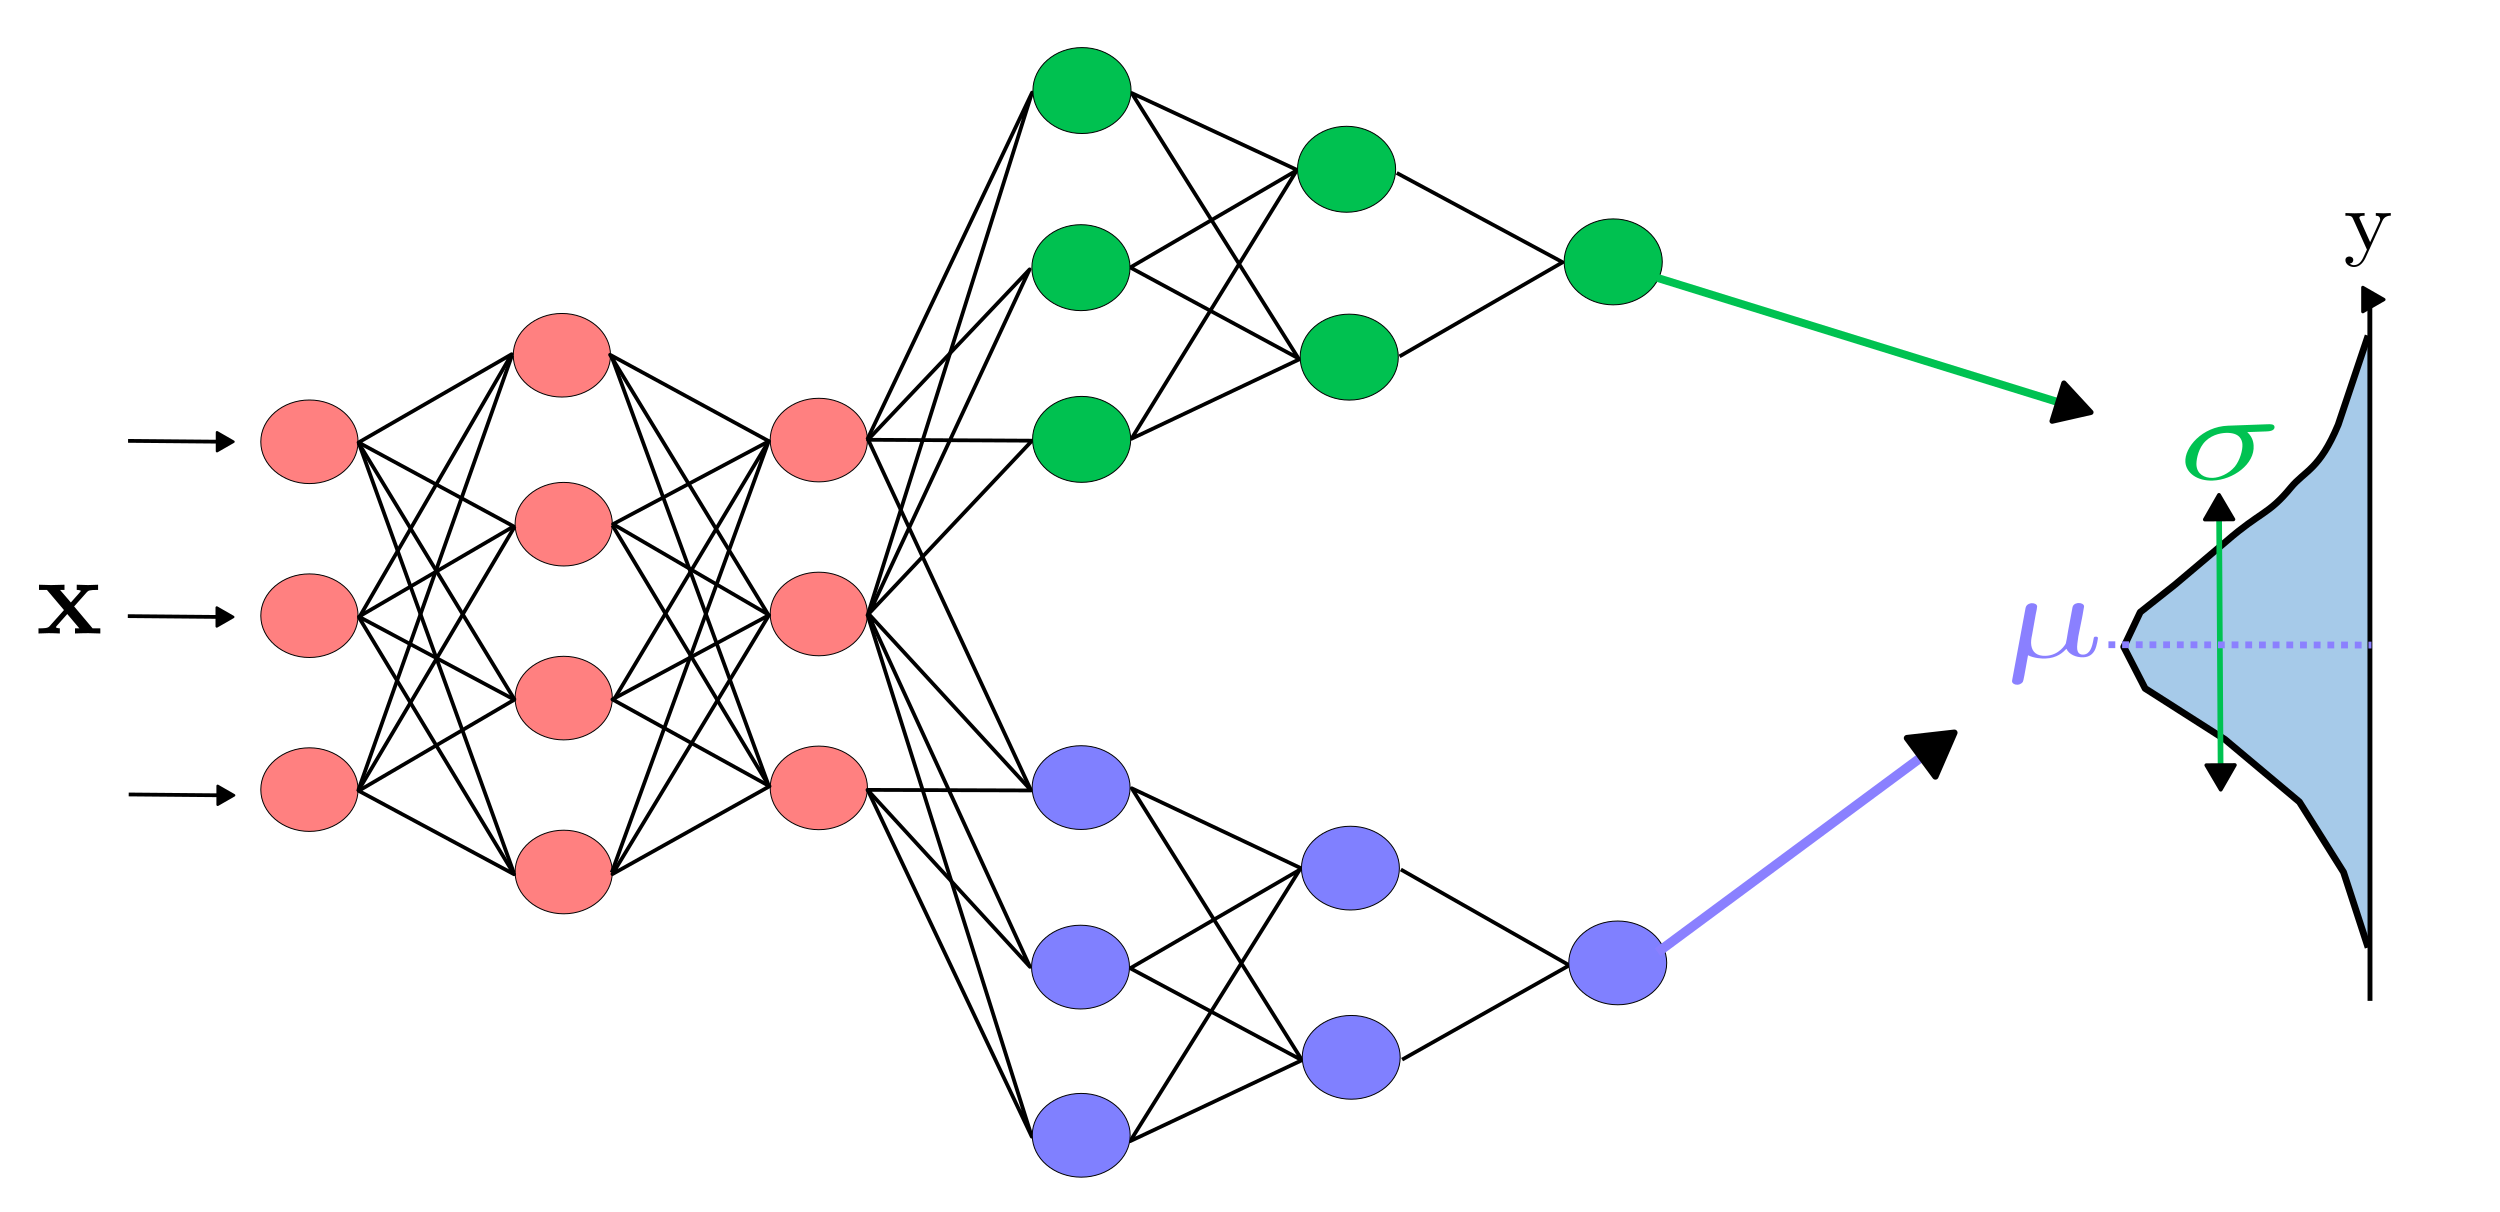 <?xml version="1.0" encoding="UTF-8" standalone="no"?>
<!-- Created with Inkscape (http://www.inkscape.org/) -->

<svg
   width="660mm"
   height="320mm"
   viewBox="0 0 660 320"
   version="1.1"
   id="svg5"
   inkscape:version="1.3.2 (1:1.3.2+202311252150+091e20ef0f)"
   sodipodi:docname="2head-bnn.svg"
   inkscape:export-filename="2head-bnn.png"
   inkscape:export-xdpi="96.012001"
   inkscape:export-ydpi="96.012001"
   xmlns:inkscape="http://www.inkscape.org/namespaces/inkscape"
   xmlns:sodipodi="http://sodipodi.sourceforge.net/DTD/sodipodi-0.dtd"
   xmlns:xlink="http://www.w3.org/1999/xlink"
   xmlns="http://www.w3.org/2000/svg"
   xmlns:svg="http://www.w3.org/2000/svg"
   xmlns:ns2="http://www.iki.fi/pav/software/textext/">
  <sodipodi:namedview
     id="namedview7"
     pagecolor="#ffffff"
     bordercolor="#111111"
     borderopacity="1"
     inkscape:showpageshadow="0"
     inkscape:pageopacity="0"
     inkscape:pagecheckerboard="1"
     inkscape:deskcolor="#d1d1d1"
     inkscape:document-units="mm"
     showgrid="true"
     inkscape:zoom="0.37282198"
     inkscape:cx="1072.8981"
     inkscape:cy="523.03783"
     inkscape:window-width="1920"
     inkscape:window-height="1016"
     inkscape:window-x="1366"
     inkscape:window-y="27"
     inkscape:window-maximized="1"
     inkscape:current-layer="layer1">
    <inkscape:grid
       type="xygrid"
       id="grid9"
       units="mm"
       originx="0"
       originy="0"
       spacingy="1"
       spacingx="1"
       visible="true" />
  </sodipodi:namedview>
  <defs
     id="defs2">
    <linearGradient
       id="linearGradient25"
       inkscape:collect="always">
      <stop
         style="stop-color:#009a40;stop-opacity:1;"
         offset="0"
         id="stop25" />
      <stop
         style="stop-color:#009a40;stop-opacity:0;"
         offset="1"
         id="stop26" />
    </linearGradient>
    <marker
       style="overflow:visible"
       id="Triangle"
       refX="0"
       refY="0"
       orient="auto-start-reverse"
       inkscape:stockid="Triangle arrow"
       markerWidth="1"
       markerHeight="1"
       viewBox="0 0 1 1"
       inkscape:isstock="true"
       inkscape:collect="always"
       preserveAspectRatio="xMidYMid">
      <path
         transform="scale(0.5)"
         style="fill:context-stroke;fill-rule:evenodd;stroke:context-stroke;stroke-width:1pt"
         d="M 5.77,0 -2.88,5 V -5 Z"
         id="path135" />
    </marker>
    <rect
       x="239.924"
       y="30.346"
       width="109.056"
       height="61.641"
       id="rect31969" />
    <linearGradient
       id="linearGradient2924"
       inkscape:swatch="solid">
      <stop
         style="stop-color:#000000;stop-opacity:1;"
         offset="0"
         id="stop2922" />
    </linearGradient>
    <linearGradient
       id="linearGradient885"
       inkscape:swatch="gradient">
      <stop
         style="stop-color:#0000ff;stop-opacity:1;"
         offset="0"
         id="stop881" />
      <stop
         style="stop-color:#0000ff;stop-opacity:0;"
         offset="1"
         id="stop883" />
    </linearGradient>
    <clipPath
       id="clipPath6833">
      <path
         clip-rule="nonzero"
         d="M 6,1 H 9 V 5.785 H 6 Z m 0,0"
         id="path5819" />
    </clipPath>
    <clipPath
       id="clipPath8076">
      <path
         clip-rule="nonzero"
         d="M 6,1 H 9 V 5.785 H 6 Z m 0,0"
         id="path3860" />
    </clipPath>
    <clipPath
       id="clipPath5102">
      <path
         clip-rule="nonzero"
         d="m 16,2 h 7 v 16.387 h -7 z m 0,0"
         id="path9868" />
    </clipPath>
    <clipPath
       id="clipPath1984">
      <path
         clip-rule="nonzero"
         d="M 14,1 H 25 V 18.113 H 14 Z m 0,0"
         id="path9020" />
    </clipPath>
    <clipPath
       id="clipPath8195">
      <path
         clip-rule="nonzero"
         d="M 17,33 H 28 V 50.285 H 17 Z m 0,0"
         id="path6308" />
    </clipPath>
    <clipPath
       id="clipPath9836">
      <path
         clip-rule="nonzero"
         d="M 17,33 H 28 V 50.285 H 17 Z m 0,0"
         id="path8738" />
    </clipPath>
    <clipPath
       id="clipPath5591">
      <path
         clip-rule="nonzero"
         d="M 17,33 H 28 V 50.285 H 17 Z m 0,0"
         id="path1597" />
    </clipPath>
    <clipPath
       id="clipPath1785">
      <path
         clip-rule="nonzero"
         d="M 17,30 H 28 V 47.098 H 17 Z m 0,0"
         id="path30" />
    </clipPath>
    <clipPath
       id="clipPath2436">
      <path
         clip-rule="nonzero"
         d="M 17,29 H 28 V 46.301 H 17 Z m 0,0"
         id="path304" />
    </clipPath>
    <clipPath
       id="clipPath9481">
      <path
         clip-rule="nonzero"
         d="m 17,25 h 9 v 13.727 h -9 z m 0,0"
         id="path5532" />
    </clipPath>
    <clipPath
       id="clipPath3946">
      <path
         clip-rule="nonzero"
         d="m 14,1 h 9 v 14.453 h -9 z m 0,0"
         id="path1215" />
    </clipPath>
    <clipPath
       id="clipPath9336">
      <path
         clip-rule="nonzero"
         d="m 12,25 h 8 v 13.727 h -8 z m 0,0"
         id="path4521" />
    </clipPath>
    <clipPath
       id="clipPath5200">
      <path
         clip-rule="nonzero"
         d="m 14,6 h 9 v 13.777 h -9 z m 0,0"
         id="path5506" />
    </clipPath>
    <clipPath
       id="clipPath6647">
      <path
         clip-rule="nonzero"
         d="m 12,25 h 8 v 13.727 h -8 z m 0,0"
         id="path1172" />
    </clipPath>
    <clipPath
       id="clipPath3748">
      <path
         clip-rule="nonzero"
         d="m 20,12 h 7 v 14.043 h -7 z m 0,0"
         id="path3494" />
    </clipPath>
    <clipPath
       id="clipPath8480">
      <path
         clip-rule="nonzero"
         d="m 31,16 h 7 v 10.164 h -7 z m 0,0"
         id="path3719" />
    </clipPath>
    <clipPath
       id="clipPath2771">
      <path
         clip-rule="nonzero"
         d="m 19,13 h 9 v 10.066 h -9 z m 0,0"
         id="path837" />
    </clipPath>
    <clipPath
       id="clipPath7947">
      <path
         clip-rule="nonzero"
         d="m 26,10 h 7 v 9.898 h -7 z m 0,0"
         id="path7460" />
    </clipPath>
    <clipPath
       id="clipPath8416">
      <path
         clip-rule="nonzero"
         d="m 14,6 h 6 v 14.004 h -6 z m 0,0"
         id="path4029" />
    </clipPath>
    <clipPath
       id="clipPath2292">
      <path
         clip-rule="nonzero"
         d="m 15,6 h 7 v 13.777 h -7 z m 0,0"
         id="path8876" />
    </clipPath>
    <clipPath
       id="clipPath525">
      <path
         clip-rule="nonzero"
         d="m 13,25 h 7 v 13.727 h -7 z m 0,0"
         id="path6145" />
    </clipPath>
    <clipPath
       id="clipPath6490">
      <path
         clip-rule="nonzero"
         d="m 11,25 h 9 v 17.973 h -9 z m 0,0"
         id="path2837" />
    </clipPath>
    <clipPath
       id="clipPath5065">
      <path
         clip-rule="nonzero"
         d="m 24,27 h 6 v 10.402 h -6 z m 0,0"
         id="path738" />
    </clipPath>
    <clipPath
       id="clipPath8271">
      <path
         clip-rule="nonzero"
         d="M 12,25 H 22 V 39.758 H 12 Z m 0,0"
         id="path7082" />
    </clipPath>
    <clipPath
       id="clipPath9795">
      <path
         clip-rule="nonzero"
         d="m 13,25 h 7 v 13.727 h -7 z m 0,0"
         id="path8256" />
    </clipPath>
    <clipPath
       id="clipPath4792">
      <path
         clip-rule="nonzero"
         d="m 24,27 h 6 v 10.402 h -6 z m 0,0"
         id="path437" />
    </clipPath>
    <clipPath
       id="clipPath7621">
      <path
         clip-rule="nonzero"
         d="M 1,0 H 12 V 16.938 H 1 Z m 0,0"
         id="path1257" />
    </clipPath>
    <clipPath
       id="clipPath6189">
      <path
         clip-rule="nonzero"
         d="M 1,0 H 12 V 16.938 H 1 Z m 0,0"
         id="path275" />
    </clipPath>
    <clipPath
       id="clipPath4780">
      <path
         clip-rule="nonzero"
         d="M 1,0 H 12 V 16.938 H 1 Z m 0,0"
         id="path5656" />
    </clipPath>
    <clipPath
       id="clipPath9781">
      <path
         clip-rule="nonzero"
         d="M 13,0 H 25 V 16.938 H 13 Z m 0,0"
         id="path798" />
    </clipPath>
    <clipPath
       id="clipPath2743">
      <path
         clip-rule="nonzero"
         d="M 26,0 H 37.961 V 16.938 H 26 Z m 0,0"
         id="path8600" />
    </clipPath>
    <clipPath
       id="clipPath5913">
      <path
         clip-rule="nonzero"
         d="M 1,0 H 12 V 16.938 H 1 Z m 0,0"
         id="path8976" />
    </clipPath>
    <clipPath
       id="clipPath9266">
      <path
         clip-rule="nonzero"
         d="M 13,0 H 25 V 16.938 H 13 Z m 0,0"
         id="path3749" />
    </clipPath>
    <clipPath
       id="clipPath7967">
      <path
         clip-rule="nonzero"
         d="M 1,0 H 16 V 16.938 H 1 Z m 0,0"
         id="path4005" />
    </clipPath>
    <clipPath
       id="clipPath8033">
      <path
         clip-rule="nonzero"
         d="M 49,0 H 59 V 16.938 H 49 Z m 0,0"
         id="path1626" />
    </clipPath>
    <clipPath
       id="clipPath7999">
      <path
         clip-rule="nonzero"
         d="M 1,0 H 16 V 16.938 H 1 Z m 0,0"
         id="path2236" />
    </clipPath>
    <clipPath
       id="clipPath637">
      <path
         clip-rule="nonzero"
         d="M 49,0 H 59 V 16.938 H 49 Z m 0,0"
         id="path2754" />
    </clipPath>
    <clipPath
       id="clipPath2299">
      <path
         clip-rule="nonzero"
         d="M 1,0 H 7 V 17.215 H 1 Z m 0,0"
         id="path4750" />
    </clipPath>
    <clipPath
       id="clipPath6306">
      <path
         clip-rule="nonzero"
         d="M 40,0 H 50 V 17.215 H 40 Z m 0,0"
         id="path3071" />
    </clipPath>
    <clipPath
       id="clipPath2467">
      <path
         clip-rule="nonzero"
         d="M 1,0 H 7 V 17.215 H 1 Z m 0,0"
         id="path7642" />
    </clipPath>
    <clipPath
       id="clipPath1229">
      <path
         clip-rule="nonzero"
         d="m 41,0 h 8 v 17.215 h -8 z m 0,0"
         id="path9894" />
    </clipPath>
    <clipPath
       id="clipPath4833">
      <path
         clip-rule="nonzero"
         d="M 1,0 H 7 V 17.215 H 1 Z m 0,0"
         id="path3933" />
    </clipPath>
    <clipPath
       id="clipPath8639">
      <path
         clip-rule="nonzero"
         d="M 40,0 H 50 V 17.215 H 40 Z m 0,0"
         id="path9457" />
    </clipPath>
    <clipPath
       id="clipPath7629">
      <path
         clip-rule="nonzero"
         d="M 1,0 H 7 V 17.215 H 1 Z m 0,0"
         id="path7686" />
    </clipPath>
    <clipPath
       id="clipPath844">
      <path
         clip-rule="nonzero"
         d="M 40,0 H 50 V 17.215 H 40 Z m 0,0"
         id="path4243" />
    </clipPath>
    <clipPath
       id="clipPath5368">
      <path
         clip-rule="nonzero"
         d="M 1,0 H 7 V 17.215 H 1 Z m 0,0"
         id="path9766" />
    </clipPath>
    <clipPath
       id="clipPath8694">
      <path
         clip-rule="nonzero"
         d="M 9,0 H 66 V 17.215 H 9 Z m 0,0"
         id="path9734" />
    </clipPath>
    <clipPath
       id="clipPath7169">
      <path
         clip-rule="nonzero"
         d="M 2,0 H 5 V 2.41 H 2 Z m 0,0"
         id="path2289" />
    </clipPath>
    <clipPath
       id="clipPath7628">
      <path
         clip-rule="nonzero"
         d="m 13,0 h 3 v 2.41 h -3 z m 0,0"
         id="path7874" />
    </clipPath>
    <clipPath
       id="clipPath6434">
      <path
         clip-rule="nonzero"
         d="m 23,0 h 4 v 2.41 h -4 z m 0,0"
         id="path9748" />
    </clipPath>
    <clipPath
       id="clipPath7529">
      <path
         clip-rule="nonzero"
         d="m 2,13 h 3 v 2.98 H 2 Z m 0,0"
         id="path3492" />
    </clipPath>
    <clipPath
       id="clipPath7529-8">
      <path
         clip-rule="nonzero"
         d="m 2,13 h 3 v 2.98 H 2 Z m 0,0"
         id="path3492-0" />
    </clipPath>
    <clipPath
       id="clipPath7529-84">
      <path
         clip-rule="nonzero"
         d="m 2,13 h 3 v 2.98 H 2 Z m 0,0"
         id="path3492-7" />
    </clipPath>
    <clipPath
       id="clipPath7529-6">
      <path
         clip-rule="nonzero"
         d="m 2,13 h 3 v 2.98 H 2 Z m 0,0"
         id="path3492-6" />
    </clipPath>
    <clipPath
       id="clipPath7529-9">
      <path
         clip-rule="nonzero"
         d="m 2,13 h 3 v 2.98 H 2 Z m 0,0"
         id="path3492-9" />
    </clipPath>
    <clipPath
       id="clipPath7529-0">
      <path
         clip-rule="nonzero"
         d="m 2,13 h 3 v 2.98 H 2 Z m 0,0"
         id="path3492-78" />
    </clipPath>
    <clipPath
       id="clipPath7529-66">
      <path
         clip-rule="nonzero"
         d="m 2,13 h 3 v 2.98 H 2 Z m 0,0"
         id="path3492-76" />
    </clipPath>
    <clipPath
       id="clipPath7529-1">
      <path
         clip-rule="nonzero"
         d="m 2,13 h 3 v 2.98 H 2 Z m 0,0"
         id="path3492-1" />
    </clipPath>
    <clipPath
       id="clipPath7375">
      <path
         clip-rule="nonzero"
         d="M 1,0 H 7 V 17.215 H 1 Z m 0,0"
         id="path7446" />
    </clipPath>
    <clipPath
       id="clipPath6464">
      <path
         clip-rule="nonzero"
         d="M 40,0 H 50 V 17.215 H 40 Z m 0,0"
         id="path1947" />
    </clipPath>
    <clipPath
       id="clipPath9224">
      <path
         clip-rule="nonzero"
         d="M 15,2 H 34 V 23.203 H 15 Z m 0,0"
         id="path7347" />
    </clipPath>
    <clipPath
       id="clipPath1443">
      <path
         clip-rule="nonzero"
         d="M 19,15 H 31 V 33.125 H 19 Z m 0,0"
         id="path8973" />
    </clipPath>
    <clipPath
       id="clipPath6259">
      <path
         clip-rule="nonzero"
         d="M 34,17 H 44 V 34.023 H 34 Z m 0,0"
         id="path1305" />
    </clipPath>
    <clipPath
       id="clipPath2106">
      <path
         clip-rule="nonzero"
         d="m 33,16 h 9 v 13.773 h -9 z m 0,0"
         id="path7719" />
    </clipPath>
    <clipPath
       id="clipPath2215">
      <path
         clip-rule="nonzero"
         d="m 31,14 h 6 v 9.754 h -6 z m 0,0"
         id="path9854" />
    </clipPath>
    <clipPath
       id="clipPath7461">
      <path
         clip-rule="nonzero"
         d="M 19,8 H 29 V 22.75 H 19 Z m 0,0"
         id="path670" />
    </clipPath>
    <clipPath
       id="clipPath9074">
      <path
         clip-rule="nonzero"
         d="M 15,2 H 31 V 19.699 H 15 Z m 0,0"
         id="path2634" />
    </clipPath>
    <clipPath
       id="clipPath2737">
      <path
         clip-rule="nonzero"
         d="M 14,2 H 24 V 20.5 H 14 Z m 0,0"
         id="path5250" />
    </clipPath>
    <clipPath
       id="clipPath5164">
      <path
         clip-rule="nonzero"
         d="m 69,9 h 7 v 10.699 h -7 z m 0,0"
         id="path8504" />
    </clipPath>
    <clipPath
       id="clipPath5354">
      <path
         clip-rule="nonzero"
         d="m 72,16 h 5 v 10.125 h -5 z m 0,0"
         id="path8304" />
    </clipPath>
    <clipPath
       id="clipPath4743">
      <path
         clip-rule="nonzero"
         d="m 10,8 h 9 v 18.238 h -9 z m 0,0"
         id="path8900" />
    </clipPath>
    <clipPath
       id="clipPath4640">
      <path
         clip-rule="nonzero"
         d="M 2,0 H 27 V 24.742 H 2 Z m 0,0"
         id="path3100" />
    </clipPath>
    <clipPath
       id="clipPath4640-7">
      <path
         clip-rule="nonzero"
         d="M 2,0 H 27 V 24.742 H 2 Z m 0,0"
         id="path3100-7" />
    </clipPath>
    <clipPath
       id="clipPath4640-5">
      <path
         clip-rule="nonzero"
         d="M 2,0 H 27 V 24.742 H 2 Z m 0,0"
         id="path3100-2" />
    </clipPath>
    <clipPath
       id="clipPath4640-8">
      <path
         clip-rule="nonzero"
         d="M 2,0 H 27 V 24.742 H 2 Z m 0,0"
         id="path3100-70" />
    </clipPath>
    <clipPath
       id="clipPath4640-50">
      <path
         clip-rule="nonzero"
         d="M 2,0 H 27 V 24.742 H 2 Z m 0,0"
         id="path3100-1" />
    </clipPath>
    <g
       id="id-c90be3b0-d78d-475a-a656-dcf3ad3a99f9-9">
      <symbol
         overflow="visible"
         id="id-94139b6e-fabf-4817-9fc0-670c65e88807-2">
        <path
           style="stroke:none;stroke-width:0"
           d=""
           id="id-16cc6725-937b-43ca-908f-481aeae61fac-0" />
      </symbol>
      <symbol
         overflow="visible"
         id="id-3da9eefb-95cc-441c-8212-3bdd1b819e23-2">
        <path
           style="stroke:none;stroke-width:0"
           d="m 0.875,-0.594 c -0.031,0.156 -0.094,0.391 -0.094,0.438 0,0.172 0.141,0.266 0.297,0.266 0.125,0 0.297,-0.078 0.375,-0.281 0,-0.016 0.125,-0.484 0.188,-0.734 l 0.219,-0.891 C 1.906,-2.031 1.969,-2.25 2.031,-2.469 c 0.031,-0.172 0.109,-0.469 0.125,-0.5 0.141,-0.312 0.672,-1.219 1.625,-1.219 0.453,0 0.531,0.375 0.531,0.703 0,0.25 -0.062,0.531 -0.141,0.828 L 3.891,-1.5 3.688,-0.75 c -0.031,0.203 -0.125,0.547 -0.125,0.594 0,0.172 0.141,0.266 0.281,0.266 0.312,0 0.375,-0.25 0.453,-0.562 0.141,-0.562 0.516,-2.016 0.594,-2.406 0.031,-0.125 0.562,-1.328 1.656,-1.328 0.422,0 0.531,0.344 0.531,0.703 0,0.562 -0.422,1.703 -0.625,2.234 -0.078,0.234 -0.125,0.344 -0.125,0.547 0,0.469 0.344,0.812 0.812,0.812 0.938,0 1.312,-1.453 1.312,-1.531 0,-0.109 -0.094,-0.109 -0.125,-0.109 -0.094,0 -0.094,0.031 -0.141,0.188 -0.156,0.531 -0.469,1.234 -1.016,1.234 -0.172,0 -0.25,-0.094 -0.25,-0.328 0,-0.25 0.094,-0.484 0.188,-0.703 0.188,-0.531 0.609,-1.625 0.609,-2.203 0,-0.641 -0.406,-1.062 -1.156,-1.062 -0.734,0 -1.25,0.438 -1.625,0.969 0,-0.125 -0.031,-0.469 -0.312,-0.703 -0.25,-0.219 -0.562,-0.266 -0.812,-0.266 -0.906,0 -1.391,0.641 -1.562,0.875 -0.047,-0.578 -0.469,-0.875 -0.922,-0.875 -0.453,0 -0.641,0.391 -0.734,0.562 -0.172,0.359 -0.297,0.938 -0.297,0.969 0,0.109 0.094,0.109 0.109,0.109 0.109,0 0.109,-0.016 0.172,-0.234 0.172,-0.703 0.375,-1.188 0.734,-1.188 0.156,0 0.297,0.078 0.297,0.453 0,0.219 -0.031,0.328 -0.156,0.844 z m 0,0"
           id="id-903e59a7-d5d6-4c5b-9fba-8c88a0842d96-3" />
      </symbol>
    </g>
    <clipPath
       id="clipPath7529-84-2">
      <path
         clip-rule="nonzero"
         d="m 2,13 h 3 v 2.98 H 2 Z m 0,0"
         id="path3492-7-8" />
    </clipPath>
    <clipPath
       id="clipPath525-6">
      <path
         clip-rule="nonzero"
         d="m 13,25 h 7 v 13.727 h -7 z m 0,0"
         id="path6145-7" />
    </clipPath>
    <clipPath
       id="clipPath6490-7">
      <path
         clip-rule="nonzero"
         d="m 11,25 h 9 v 17.973 h -9 z m 0,0"
         id="path2837-0" />
    </clipPath>
    <clipPath
       id="clipPath4743-8">
      <path
         clip-rule="nonzero"
         d="m 10,8 h 9 v 18.238 h -9 z m 0,0"
         id="path8900-8" />
    </clipPath>
    <clipPath
       id="clipPath525-6-9">
      <path
         clip-rule="nonzero"
         d="m 13,25 h 7 v 13.727 h -7 z m 0,0"
         id="path6145-7-2" />
    </clipPath>
    <clipPath
       id="clipPath6490-6">
      <path
         clip-rule="nonzero"
         d="m 11,25 h 9 v 17.973 h -9 z m 0,0"
         id="path2837-6" />
    </clipPath>
    <g
       id="id-619084e3-d3ed-472b-b675-f44f4f806111-2">
      <symbol
         overflow="visible"
         id="id-a03146e4-81fa-4ea5-8657-7ce1f1aeb042-6">
        <path
           style="stroke:none;stroke-width:0"
           d=""
           id="id-bedbdc41-e881-42f6-b7d8-96b8ded16a90-1" />
      </symbol>
      <symbol
         overflow="visible"
         id="id-43a45377-efb4-42d0-a80f-99e4e50247f4-0">
        <path
           style="stroke:none;stroke-width:0"
           d="M 0.453,1.219 C 0.375,1.562 0.344,1.625 -0.094,1.625 c -0.109,0 -0.219,0 -0.219,0.188 0,0.078 0.047,0.125 0.125,0.125 0.266,0 0.562,-0.031 0.828,-0.031 0.344,0 0.672,0.031 1,0.031 0.047,0 0.172,0 0.172,-0.203 C 1.812,1.625 1.719,1.625 1.578,1.625 c -0.5,0 -0.5,-0.062 -0.5,-0.156 0,-0.125 0.422,-1.75 0.484,-2 0.125,0.297 0.406,0.641 0.922,0.641 1.156,0 2.406,-1.453 2.406,-2.922 0,-0.938 -0.578,-1.594 -1.328,-1.594 -0.5,0 -0.984,0.359 -1.312,0.75 -0.094,-0.547 -0.531,-0.75 -0.891,-0.75 -0.469,0 -0.656,0.391 -0.734,0.562 C 0.438,-3.5 0.312,-2.906 0.312,-2.875 c 0,0.109 0.094,0.109 0.109,0.109 0.109,0 0.109,-0.016 0.172,-0.234 0.172,-0.703 0.375,-1.188 0.734,-1.188 0.172,0 0.312,0.078 0.312,0.453 0,0.234 -0.031,0.344 -0.078,0.516 z m 1.75,-4.328 C 2.266,-3.375 2.547,-3.656 2.719,-3.812 c 0.359,-0.297 0.641,-0.375 0.812,-0.375 0.391,0 0.641,0.344 0.641,0.938 0,0.594 -0.328,1.734 -0.516,2.109 -0.344,0.703 -0.812,1.031 -1.188,1.031 C 1.812,-0.109 1.688,-0.938 1.688,-1 c 0,-0.016 0,-0.031 0.031,-0.156 z m 0,0"
           id="id-ac3db993-2339-4fd4-8563-8f7c1945e876-6" />
      </symbol>
    </g>
    <g
       id="id-619084e3-d3ed-472b-b675-f44f4f806111-9">
      <symbol
         overflow="visible"
         id="id-a03146e4-81fa-4ea5-8657-7ce1f1aeb042-1">
        <path
           style="stroke:none;stroke-width:0"
           d=""
           id="id-bedbdc41-e881-42f6-b7d8-96b8ded16a90-7" />
      </symbol>
      <symbol
         overflow="visible"
         id="id-43a45377-efb4-42d0-a80f-99e4e50247f4-7">
        <path
           style="stroke:none;stroke-width:0"
           d="M 0.453,1.219 C 0.375,1.562 0.344,1.625 -0.094,1.625 c -0.109,0 -0.219,0 -0.219,0.188 0,0.078 0.047,0.125 0.125,0.125 0.266,0 0.562,-0.031 0.828,-0.031 0.344,0 0.672,0.031 1,0.031 0.047,0 0.172,0 0.172,-0.203 C 1.812,1.625 1.719,1.625 1.578,1.625 c -0.5,0 -0.5,-0.062 -0.5,-0.156 0,-0.125 0.422,-1.75 0.484,-2 0.125,0.297 0.406,0.641 0.922,0.641 1.156,0 2.406,-1.453 2.406,-2.922 0,-0.938 -0.578,-1.594 -1.328,-1.594 -0.5,0 -0.984,0.359 -1.312,0.75 -0.094,-0.547 -0.531,-0.75 -0.891,-0.75 -0.469,0 -0.656,0.391 -0.734,0.562 C 0.438,-3.5 0.312,-2.906 0.312,-2.875 c 0,0.109 0.094,0.109 0.109,0.109 0.109,0 0.109,-0.016 0.172,-0.234 0.172,-0.703 0.375,-1.188 0.734,-1.188 0.172,0 0.312,0.078 0.312,0.453 0,0.234 -0.031,0.344 -0.078,0.516 z m 1.75,-4.328 C 2.266,-3.375 2.547,-3.656 2.719,-3.812 c 0.359,-0.297 0.641,-0.375 0.812,-0.375 0.391,0 0.641,0.344 0.641,0.938 0,0.594 -0.328,1.734 -0.516,2.109 -0.344,0.703 -0.812,1.031 -1.188,1.031 C 1.812,-0.109 1.688,-0.938 1.688,-1 c 0,-0.016 0,-0.031 0.031,-0.156 z m 0,0"
           id="id-ac3db993-2339-4fd4-8563-8f7c1945e876-1" />
      </symbol>
    </g>
    <g
       id="g5-3">
      <symbol
         overflow="visible"
         id="symbol1-6">
        <path
           style="stroke:none;stroke-width:0"
           d=""
           id="path1-5" />
      </symbol>
      <symbol
         overflow="visible"
         id="symbol5-6">
        <path
           style="stroke:none;stroke-width:0"
           d="M 0.453,1.219 C 0.375,1.562 0.344,1.625 -0.094,1.625 c -0.109,0 -0.219,0 -0.219,0.188 0,0.078 0.047,0.125 0.125,0.125 0.266,0 0.562,-0.031 0.828,-0.031 0.344,0 0.672,0.031 1,0.031 0.047,0 0.172,0 0.172,-0.203 C 1.812,1.625 1.719,1.625 1.578,1.625 c -0.5,0 -0.5,-0.062 -0.5,-0.156 0,-0.125 0.422,-1.75 0.484,-2 0.125,0.297 0.406,0.641 0.922,0.641 1.156,0 2.406,-1.453 2.406,-2.922 0,-0.938 -0.578,-1.594 -1.328,-1.594 -0.5,0 -0.984,0.359 -1.312,0.75 -0.094,-0.547 -0.531,-0.75 -0.891,-0.75 -0.469,0 -0.656,0.391 -0.734,0.562 C 0.438,-3.5 0.312,-2.906 0.312,-2.875 c 0,0.109 0.094,0.109 0.109,0.109 0.109,0 0.109,-0.016 0.172,-0.234 0.172,-0.703 0.375,-1.188 0.734,-1.188 0.172,0 0.312,0.078 0.312,0.453 0,0.234 -0.031,0.344 -0.078,0.516 z m 1.75,-4.328 C 2.266,-3.375 2.547,-3.656 2.719,-3.812 c 0.359,-0.297 0.641,-0.375 0.812,-0.375 0.391,0 0.641,0.344 0.641,0.938 0,0.594 -0.328,1.734 -0.516,2.109 -0.344,0.703 -0.812,1.031 -1.188,1.031 C 1.812,-0.109 1.688,-0.938 1.688,-1 c 0,-0.016 0,-0.031 0.031,-0.156 z m 0,0"
           id="path5-3" />
      </symbol>
    </g>
    <clipPath
       id="clipPath2299-9">
      <path
         clip-rule="nonzero"
         d="M 1,0 H 7 V 17.215 H 1 Z m 0,0"
         id="path4750-2" />
    </clipPath>
    <clipPath
       id="clipPath6306-0">
      <path
         clip-rule="nonzero"
         d="M 40,0 H 50 V 17.215 H 40 Z m 0,0"
         id="path3071-2" />
    </clipPath>
    <clipPath
       id="clipPath2467-3">
      <path
         clip-rule="nonzero"
         d="M 1,0 H 7 V 17.215 H 1 Z m 0,0"
         id="path7642-7" />
    </clipPath>
    <clipPath
       id="clipPath1229-5">
      <path
         clip-rule="nonzero"
         d="m 41,0 h 8 v 17.215 h -8 z m 0,0"
         id="path9894-9" />
    </clipPath>
    <clipPath
       id="clipPath7375-2">
      <path
         clip-rule="nonzero"
         d="M 1,0 H 7 V 17.215 H 1 Z m 0,0"
         id="path7446-2" />
    </clipPath>
    <clipPath
       id="clipPath6464-8">
      <path
         clip-rule="nonzero"
         d="M 40,0 H 50 V 17.215 H 40 Z m 0,0"
         id="path1947-9" />
    </clipPath>
    <clipPath
       clipPathUnits="userSpaceOnUse"
       id="clipPath1">
      <g
         id="g6"
         transform="matrix(2.036,0,0,2.358,-359.958,-117.554)">
        <path
           clip-rule="nonzero"
           d="m 182.689,60.451 h 3.929 v 5.821 h -3.929 z m 0,0"
           id="path6"
           style="stroke-width:0.456" />
      </g>
    </clipPath>
    <defs
       id="id-c3f2f56f-cc6e-45be-ae8c-178b416f06ba">
      <g
         id="id-4775e001-3bf0-434a-a8f5-c3013daf1209">
        <symbol
           overflow="visible"
           id="id-1688a3ec-10dc-4995-9e2d-fc49f52dbfdf">
          <path
             style="stroke:none;stroke-width:0"
             d=""
             id="id-cb71b9ff-b466-460d-bcea-211ff682fe0c" />
        </symbol>
        <symbol
           overflow="visible"
           id="id-a19b6d66-6291-4a46-b8be-fb4fd7c32bc6">
          <path
             style="stroke:none;stroke-width:0"
             d="m 4.844,-3.797 c 0.047,-0.141 0.047,-0.156 0.047,-0.234 0,-0.172 -0.141,-0.266 -0.297,-0.266 -0.094,0 -0.25,0.062 -0.344,0.203 -0.016,0.062 -0.109,0.359 -0.141,0.547 -0.078,0.25 -0.141,0.531 -0.203,0.797 l -0.453,1.797 c -0.031,0.141 -0.469,0.844 -1.125,0.844 -0.5,0 -0.609,-0.438 -0.609,-0.812 C 1.719,-1.375 1.891,-2 2.219,-2.875 2.375,-3.281 2.422,-3.391 2.422,-3.594 c 0,-0.438 -0.312,-0.812 -0.812,-0.812 -0.953,0 -1.312,1.453 -1.312,1.531 0,0.109 0.094,0.109 0.109,0.109 0.109,0 0.109,-0.031 0.156,-0.188 0.281,-0.938 0.672,-1.234 1.016,-1.234 0.078,0 0.25,0 0.25,0.312 0,0.25 -0.109,0.516 -0.172,0.703 -0.406,1.062 -0.578,1.625 -0.578,2.094 0,0.891 0.625,1.188 1.219,1.188 0.391,0 0.719,-0.172 1,-0.453 -0.125,0.516 -0.25,1.016 -0.641,1.547 -0.266,0.328 -0.641,0.625 -1.094,0.625 -0.141,0 -0.594,-0.031 -0.766,-0.422 0.156,0 0.297,0 0.422,-0.125 C 1.328,1.203 1.422,1.062 1.422,0.875 1.422,0.562 1.156,0.531 1.062,0.531 0.828,0.531 0.5,0.688 0.5,1.172 c 0,0.5 0.438,0.875 1.062,0.875 1.016,0 2.047,-0.906 2.328,-2.031 z m 0,0"
             id="id-fe534664-62fe-4152-97c5-d4b0e3f081bb" />
        </symbol>
        <symbol
           overflow="visible"
           id="id-28c2ba6f-3727-4b37-b8cf-c7dea7042d70">
          <path
             style="stroke:none;stroke-width:0"
             d=""
             id="id-55165c25-6f32-49bd-a14c-8d689773d6a8" />
        </symbol>
        <symbol
           overflow="visible"
           id="id-66195974-a19b-4795-85b4-d7861cf389f6">
          <path
             style="stroke:none;stroke-width:0"
             d="m 2.188,-4.625 c 0,-0.016 0.016,-0.109 0.016,-0.109 0,-0.047 -0.016,-0.109 -0.109,-0.109 -0.141,0 -0.719,0.062 -0.891,0.078 -0.047,0 -0.156,0.016 -0.156,0.156 0,0.094 0.109,0.094 0.188,0.094 0.328,0 0.328,0.062 0.328,0.109 0,0.047 -0.016,0.094 -0.016,0.156 L 0.562,-0.312 c -0.047,0.125 -0.047,0.141 -0.047,0.156 0,0.109 0.094,0.219 0.25,0.219 0.188,0 0.266,-0.125 0.312,-0.281 0.016,-0.031 0.312,-1.266 0.344,-1.359 0.5,0.047 0.891,0.219 0.891,0.578 0,0.031 0,0.062 -0.016,0.141 -0.031,0.094 -0.031,0.141 -0.031,0.219 0,0.484 0.406,0.703 0.75,0.703 0.672,0 0.875,-1.047 0.875,-1.062 0,-0.094 -0.078,-0.094 -0.109,-0.094 -0.094,0 -0.109,0.047 -0.141,0.172 C 3.562,-0.625 3.375,-0.125 3.031,-0.125 c -0.188,0 -0.25,-0.172 -0.25,-0.359 0,-0.125 0,-0.141 0.047,-0.312 0.016,-0.031 0.031,-0.141 0.031,-0.219 0,-0.625 -0.828,-0.719 -1.125,-0.734 C 1.938,-1.875 2.188,-2.109 2.312,-2.219 2.672,-2.547 3.016,-2.875 3.406,-2.875 c 0.078,0 0.172,0.016 0.234,0.094 C 3.344,-2.734 3.281,-2.5 3.281,-2.391 c 0,0.141 0.109,0.25 0.266,0.25 0.203,0 0.406,-0.156 0.406,-0.438 0,-0.234 -0.172,-0.5 -0.531,-0.5 -0.406,0 -0.766,0.297 -1.125,0.625 C 2,-2.188 1.781,-1.969 1.484,-1.844 Z m 0,0"
             id="id-5f71b43f-2b95-4c37-8eb7-f1c3176447cd" />
        </symbol>
      </g>
    </defs>
    <clipPath
       clipPathUnits="userSpaceOnUse"
       id="clipPath27">
      <g
         id="g28"
         transform="matrix(1.837,-0.879,1.018,2.127,-257.908,-176.581)">
        <path
           clip-rule="nonzero"
           d="m 87.032,119.913 3.987,1.647 -3.753,6.77 -3.987,-1.647 z m 0,0"
           id="path27"
           style="stroke-width:0.456" />
      </g>
    </clipPath>
    <clipPath
       clipPathUnits="userSpaceOnUse"
       id="clipPath29">
      <g
         id="g30"
         transform="matrix(1.615,1.439,-1.801,2.021,258.283,-472.526)">
        <path
           clip-rule="nonzero"
           d="m 83.007,175.661 3.107,-2.211 5.443,4.881 -3.107,2.211 z m 0,0"
           id="path29"
           style="stroke-width:0.413" />
      </g>
    </clipPath>
    <clipPath
       id="clipPath5200-9">
      <path
         clip-rule="nonzero"
         d="m 14,6 h 9 v 13.777 h -9 z m 0,0"
         id="path5506-1" />
    </clipPath>
    <marker
       style="overflow:visible"
       id="Triangle-6"
       refX="0"
       refY="0"
       orient="auto-start-reverse"
       inkscape:stockid="Triangle arrow"
       markerWidth="1"
       markerHeight="1"
       viewBox="0 0 1 1"
       inkscape:isstock="true"
       inkscape:collect="always"
       preserveAspectRatio="xMidYMid">
      <path
         transform="scale(0.5)"
         style="fill:context-stroke;fill-rule:evenodd;stroke:context-stroke;stroke-width:1pt"
         d="M 5.77,0 -2.88,5 V -5 Z"
         id="path135-2" />
    </marker>
    <marker
       style="overflow:visible"
       id="Triangle-1"
       refX="0"
       refY="0"
       orient="auto-start-reverse"
       inkscape:stockid="Triangle arrow"
       markerWidth="1"
       markerHeight="1"
       viewBox="0 0 1 1"
       inkscape:isstock="true"
       inkscape:collect="always"
       preserveAspectRatio="xMidYMid">
      <path
         transform="scale(0.5)"
         style="fill:context-stroke;fill-rule:evenodd;stroke:context-stroke;stroke-width:1pt"
         d="M 5.77,0 -2.88,5 V -5 Z"
         id="path135-8" />
    </marker>
    <marker
       style="overflow:visible"
       id="Triangle-3"
       refX="0"
       refY="0"
       orient="auto-start-reverse"
       inkscape:stockid="Triangle arrow"
       markerWidth="1"
       markerHeight="1"
       viewBox="0 0 1 1"
       inkscape:isstock="true"
       inkscape:collect="always"
       preserveAspectRatio="xMidYMid">
      <path
         transform="scale(0.5)"
         style="fill:context-stroke;fill-rule:evenodd;stroke:context-stroke;stroke-width:1pt"
         d="M 5.77,0 -2.88,5 V -5 Z"
         id="path135-7" />
    </marker>
    <radialGradient
       inkscape:collect="always"
       xlink:href="#linearGradient25"
       id="radialGradient26"
       cx="431.861"
       cy="123.45"
       fx="431.861"
       fy="123.45"
       r="5.353"
       gradientTransform="matrix(1,0,0,8.312,0,-902.645)"
       gradientUnits="userSpaceOnUse" />
  </defs>
  <g
     inkscape:label="Layer 1"
     inkscape:groupmode="layer"
     id="layer1">
    <g
       id="g3"
       transform="matrix(0.901,0,0,0.897,50.605,5.365)">
      <ellipse
         style="fill:#ff8080;fill-opacity:1;stroke:#000000;stroke-width:0.291;stroke-dasharray:none;stroke-opacity:1"
         id="path170-3"
         cx="34.498"
         cy="124.044"
         rx="14.247"
         ry="12.3" />
      <ellipse
         style="fill:#ff8080;fill-opacity:1;stroke:#000000;stroke-width:0.291;stroke-dasharray:none;stroke-opacity:1"
         id="path170-9"
         cx="34.498"
         cy="175.227"
         rx="14.247"
         ry="12.3" />
      <ellipse
         style="fill:#ff8080;fill-opacity:1;stroke:#000000;stroke-width:0.291;stroke-dasharray:none;stroke-opacity:1"
         id="path170-4"
         cx="34.498"
         cy="226.411"
         rx="14.247"
         ry="12.3" />
      <ellipse
         style="fill:#ff8080;fill-opacity:1;stroke:#000000;stroke-width:0.291;stroke-dasharray:none;stroke-opacity:1"
         id="path170-3-1"
         cx="183.753"
         cy="123.54"
         rx="14.247"
         ry="12.3" />
      <ellipse
         style="fill:#ff8080;fill-opacity:1;stroke:#000000;stroke-width:0.291;stroke-dasharray:none;stroke-opacity:1"
         id="path170-9-2"
         cx="183.753"
         cy="174.723"
         rx="14.247"
         ry="12.3" />
      <ellipse
         style="fill:#ff8080;fill-opacity:1;stroke:#000000;stroke-width:0.291;stroke-dasharray:none;stroke-opacity:1"
         id="path170-4-7"
         cx="183.753"
         cy="225.907"
         rx="14.247"
         ry="12.3" />
      <ellipse
         style="fill:#ff8080;fill-opacity:1;stroke:#000000;stroke-width:0.291;stroke-dasharray:none;stroke-opacity:1"
         id="path170-3-5"
         cx="109.007"
         cy="148.295"
         rx="14.247"
         ry="12.3" />
      <ellipse
         style="fill:#ff8080;fill-opacity:1;stroke:#000000;stroke-width:0.291;stroke-dasharray:none;stroke-opacity:1"
         id="path170-3-5-6"
         cx="108.47"
         cy="98.576"
         rx="14.247"
         ry="12.3" />
      <ellipse
         style="fill:#ff8080;fill-opacity:1;stroke:#000000;stroke-width:0.291;stroke-dasharray:none;stroke-opacity:1"
         id="path170-9-3"
         cx="109.007"
         cy="199.479"
         rx="14.247"
         ry="12.3" />
      <ellipse
         style="fill:#ff8080;fill-opacity:1;stroke:#000000;stroke-width:0.291;stroke-dasharray:none;stroke-opacity:1"
         id="path170-4-5"
         cx="109.007"
         cy="250.662"
         rx="14.247"
         ry="12.3" />
      <g
         id="g16"
         transform="translate(9.494,50.709)">
        <path
           style="fill:none;fill-opacity:1;stroke:#000000;stroke-width:1.112;stroke-linejoin:round;stroke-miterlimit:3.5;stroke-opacity:1;paint-order:markers fill stroke"
           d="m 113.101,47.725 46.533,25.438 -45.661,24.405 45.726,26.759 -45.913,24.829 46.039,25.557 -46.021,25.853 45.799,-76.106 z"
           id="path7" />
        <path
           style="fill:none;fill-opacity:1;stroke:#000000;stroke-width:1.112;stroke-linejoin:round;stroke-miterlimit:3.5;stroke-opacity:1;paint-order:markers fill stroke"
           d="M 113.451,47.965 159.56,174.485 113.783,97.918"
           id="path8" />
        <path
           style="fill:none;fill-opacity:1;stroke:#000000;stroke-width:1.112;stroke-linejoin:round;stroke-miterlimit:3.5;stroke-opacity:1;paint-order:markers fill stroke"
           d="M 114.144,149.33 159.586,73.144 113.587,200.113"
           id="path9" />
        <path
           style="fill:none;stroke:#000000;stroke-width:1.115;stroke-linejoin:round;stroke-miterlimit:3.5;stroke-dasharray:none;paint-order:markers fill stroke"
           d="m 188.649,72.746 48.091,0.261 -47.873,50.979 47.612,51.965 -47.952,-0.167 47.596,52.074 -47.316,-103.556 47.224,-101.712 z"
           id="path12" />
        <path
           style="fill:none;stroke:#000000;stroke-width:1.115;stroke-linejoin:round;stroke-miterlimit:3.5;stroke-dasharray:none;paint-order:markers fill stroke"
           d="M 188.744,72.739 236.517,176.091"
           id="path13" />
        <path
           style="fill:none;stroke:#000000;stroke-width:1.115;stroke-linejoin:round;stroke-miterlimit:3.5;stroke-dasharray:none;paint-order:markers fill stroke"
           d="M 188.58,175.807 236.659,277.843 188.479,124.114"
           id="path15" />
        <path
           style="fill:none;stroke:#000000;stroke-width:1.115;stroke-linejoin:round;stroke-miterlimit:3.5;stroke-dasharray:none;paint-order:markers fill stroke"
           d="M 188.466,72.642 236.742,-29.433 188.526,124.505"
           id="path16" />
        <path
           style="fill:none;stroke:#000000;stroke-width:1.115;stroke-linejoin:round;stroke-miterlimit:3.5;stroke-dasharray:none;paint-order:markers fill stroke"
           d="M 314.133,-6.27 265.853,72.453 315.183,48.994 265.509,22.03 314.453,-6.646 265.919,-29.311 314.943,49.024"
           id="path17" />
        <path
           style="fill:none;stroke:#000000;stroke-width:1.115;stroke-linejoin:round;stroke-miterlimit:3.5;stroke-dasharray:none;paint-order:markers fill stroke"
           d="m 315.174,199.274 -49.687,79.895 50.315,-23.82 -50.312,-27.065 50.28,-29.333 -49.81,-23.631 49.698,79.721"
           id="path18" />
        <path
           style="fill:none;stroke:#000000;stroke-width:1.115;stroke-linejoin:round;stroke-miterlimit:3.5;stroke-dasharray:none;paint-order:markers fill stroke"
           d="m 344.804,199.219 49.351,28.198 -48.986,27.754"
           id="path21" />
        <path
           style="fill:none;stroke:#000000;stroke-width:1.115;stroke-linejoin:round;stroke-miterlimit:3.5;stroke-dasharray:none;paint-order:markers fill stroke"
           d="M 344.416,48.201 392.206,20.495 343.601,-5.788"
           id="path22" />
      </g>
      <g
         id="g15"
         transform="translate(9.494,50.709)">
        <path
           style="fill:none;fill-opacity:1;stroke:#000000;stroke-width:1.112;stroke-linejoin:round;stroke-miterlimit:3.5;stroke-opacity:1;paint-order:markers fill stroke"
           d="M 39.438,176.059 85.048,149.238 39.506,124.806 84.837,98.229 39.405,73.533 84.259,47.56 39.553,125.087 84.956,200.613 Z"
           id="path3" />
        <path
           style="fill:none;fill-opacity:1;stroke:#000000;stroke-width:1.112;stroke-linejoin:round;stroke-miterlimit:3.5;stroke-opacity:1;paint-order:markers fill stroke"
           d="M 39.432,73.705 85.167,149.303"
           id="path4" />
        <path
           style="fill:none;fill-opacity:1;stroke:#000000;stroke-width:1.112;stroke-linejoin:round;stroke-miterlimit:3.5;stroke-opacity:1;paint-order:markers fill stroke"
           d="M 39.201,176.262 85.137,98.317"
           id="path5" />
        <path
           style="fill:none;fill-opacity:1;stroke:#000000;stroke-width:1.112;stroke-linejoin:round;stroke-miterlimit:3.5;stroke-opacity:1;paint-order:markers fill stroke"
           d="M 39.44,73.629 84.894,200.192"
           id="path10" />
        <path
           style="fill:none;fill-opacity:1;stroke:#000000;stroke-width:1.112;stroke-linejoin:round;stroke-miterlimit:3.5;stroke-opacity:1;paint-order:markers fill stroke"
           d="M 39.336,175.865 84.347,47.945"
           id="path11" />
      </g>
      <g
         id="g14">
        <path
           style="fill:none;fill-opacity:1;stroke:#000000;stroke-width:1.112;stroke-linejoin:round;stroke-miterlimit:3.5;stroke-opacity:1;marker-end:url(#Triangle);paint-order:markers fill stroke"
           d="m -18.644,123.774 c 27.359,0.248 27.67,0.248 27.67,0.248"
           id="path14" />
        <path
           style="fill:none;fill-opacity:1;stroke:#000000;stroke-width:1.112;stroke-linejoin:round;stroke-miterlimit:3.5;stroke-opacity:1;marker-end:url(#Triangle-6);paint-order:markers fill stroke"
           d="m -18.717,175.355 c 27.359,0.248 27.67,0.248 27.67,0.248"
           id="path14-6" />
        <path
           style="fill:none;fill-opacity:1;stroke:#000000;stroke-width:1.112;stroke-linejoin:round;stroke-miterlimit:3.5;stroke-opacity:1;marker-end:url(#Triangle-1);paint-order:markers fill stroke"
           d="M -18.456,227.842 C 8.902,228.09 9.214,228.09 9.214,228.09"
           id="path14-7" />
        <g
           id="g5"
           transform="translate(33.586,-51.673)">
          <g
             id="g4">
            <ellipse
               style="fill:#00c150;fill-opacity:1;stroke:#000000;stroke-width:0.296;stroke-dasharray:none;stroke-opacity:1"
               id="path170-3-4"
               cx="227.177"
               cy="175.005"
               rx="14.375"
               ry="12.645" />
            <ellipse
               style="fill:#00c150;fill-opacity:1;stroke:#000000;stroke-width:0.296;stroke-dasharray:none;stroke-opacity:1"
               id="path170-3-4-3"
               cx="226.974"
               cy="124.468"
               rx="14.375"
               ry="12.645" />
            <ellipse
               style="fill:#00c150;fill-opacity:1;stroke:#000000;stroke-width:0.296;stroke-dasharray:none;stroke-opacity:1"
               id="path170-3-4-6"
               cx="227.28"
               cy="72.343"
               rx="14.375"
               ry="12.645" />
          </g>
          <g
             id="g2"
             transform="translate(26.539,-0.894)">
            <ellipse
               style="fill:#00c150;fill-opacity:1;stroke:#000000;stroke-width:0.296;stroke-dasharray:none;stroke-opacity:1"
               id="path170-3-4-9"
               cx="278.263"
               cy="96.404"
               rx="14.375"
               ry="12.645" />
            <ellipse
               style="fill:#00c150;fill-opacity:1;stroke:#000000;stroke-width:0.296;stroke-dasharray:none;stroke-opacity:1"
               id="path170-3-4-2"
               cx="279.043"
               cy="151.693"
               rx="14.375"
               ry="12.645" />
          </g>
          <ellipse
             style="fill:#00c150;fill-opacity:1;stroke:#000000;stroke-width:0.296;stroke-dasharray:none;stroke-opacity:1"
             id="path170-3-4-0"
             cx="382.932"
             cy="122.763"
             rx="14.375"
             ry="12.645" />
        </g>
        <g
           id="g9"
           transform="translate(1.758,-2.985)">
          <g
             id="g7"
             transform="translate(-61.52,63.826)">
            <ellipse
               style="fill:#8080ff;fill-opacity:1;stroke:#000000;stroke-width:0.292;stroke-dasharray:none;stroke-opacity:1"
               id="path170-3-7"
               cx="320.373"
               cy="164.976"
               rx="14.345"
               ry="12.324" />
            <ellipse
               style="fill:#8080ff;fill-opacity:1;stroke:#000000;stroke-width:0.292;stroke-dasharray:none;stroke-opacity:1"
               id="path170-3-7-3"
               cx="320.197"
               cy="217.81"
               rx="14.345"
               ry="12.324" />
            <ellipse
               style="fill:#8080ff;fill-opacity:1;stroke:#000000;stroke-width:0.292;stroke-dasharray:none;stroke-opacity:1"
               id="path170-3-7-0"
               cx="320.4"
               cy="267.31"
               rx="14.345"
               ry="12.324" />
          </g>
          <ellipse
             style="fill:#8080ff;fill-opacity:1;stroke:#000000;stroke-width:0.292;stroke-dasharray:none;stroke-opacity:1"
             id="path170-3-7-2-7"
             cx="416.088"
             cy="280.4"
             rx="14.345"
             ry="12.324" />
          <g
             id="g8"
             transform="translate(-40.947,60.271)">
            <ellipse
               style="fill:#8080ff;fill-opacity:1;stroke:#000000;stroke-width:0.292;stroke-dasharray:none;stroke-opacity:1"
               id="path170-3-7-2"
               cx="378.707"
               cy="192.235"
               rx="14.345"
               ry="12.324" />
            <ellipse
               style="fill:#8080ff;fill-opacity:1;stroke:#000000;stroke-width:0.292;stroke-dasharray:none;stroke-opacity:1"
               id="path170-3-7-2-1"
               cx="378.943"
               cy="247.921"
               rx="14.345"
               ry="12.324" />
          </g>
        </g>
      </g>
    </g>
    <path
       style="fill:none;stroke:#00c251;stroke-width:2.101;stroke-linejoin:round;stroke-miterlimit:3.5;stroke-dasharray:none;stroke-opacity:1;marker-end:url(#Triangle-3);paint-order:markers fill stroke"
       d="M 437.513,73.354 546.207,107.057"
       id="path24" />
    <path
       style="fill:none;stroke:#8a80ff;stroke-width:2.521;stroke-linejoin:round;stroke-miterlimit:3.5;stroke-dasharray:none;stroke-opacity:1;marker-end:url(#Triangle-3);paint-order:markers fill stroke"
       d="M 437.625,251.401 510.109,197.764"
       id="path25" />
  </g>
  <g
     inkscape:groupmode="layer"
     id="layer2"
     inkscape:label="Layer 2"
     transform="matrix(0.901,0,0,0.897,50.814,9.333)">
    <g
       transform="matrix(3.23,0,0,3.245,-45.12,161.69)"
       ns2:version="1.9.0"
       ns2:texconverter="lualatex"
       ns2:pdfconverter="inkscape"
       ns2:text="$\\mathbf{x}$"
       ns2:preamble="/home/marcos/.config/inkscape/extensions/textext/default_packages.tex"
       ns2:scale="8.249025270002264"
       ns2:alignment="middle center"
       ns2:stroke-to-path="0"
       ns2:inkscapeversion="1.3.2"
       id="g8948"
       ns2:jacobian_sqrt="3.2373968931843993">
      <defs
         id="id-1398038b-85d5-4651-a4fb-267e34b76122">
        <g
           id="id-59f32de5-ad23-4283-94da-6b9a10f2d955">
          <symbol
             overflow="visible"
             id="id-bcebdf74-6c7c-4938-a024-174b9dc763e7">
            <path
               style="stroke:none;stroke-width:0"
               d=""
               id="id-16314e64-4607-496d-bc09-e12c000edd6f" />
          </symbol>
          <symbol
             overflow="visible"
             id="id-17c726c1-058c-40ec-94e1-72302c79e430">
            <path
               style="stroke:none;stroke-width:0"
               d="M 3.453,-2.453 4.609,-3.75 C 4.75,-3.891 4.812,-3.953 5.625,-3.953 v -0.469 c -0.344,0.016 -0.859,0.031 -0.906,0.031 -0.25,0 -0.75,-0.031 -1.031,-0.031 v 0.469 c 0.141,0 0.266,0.016 0.375,0.078 -0.031,0.062 -0.031,0.094 -0.078,0.125 L 3.156,-2.812 2.172,-3.953 h 0.406 v -0.469 c -0.266,0 -0.891,0.031 -1.219,0.031 -0.312,0 -0.766,-0.031 -1.094,-0.031 v 0.469 h 0.719 L 2.531,-2.125 1.219,-0.656 c -0.156,0.188 -0.516,0.188 -1,0.188 V 0 c 0.344,-0.016 0.875,-0.031 0.922,-0.031 0.25,0 0.828,0.016 1.016,0.031 v -0.469 c -0.172,0 -0.359,-0.047 -0.359,-0.109 0,-0.016 0,-0.016 0.062,-0.094 l 0.969,-1.094 1.094,1.297 H 3.531 V 0 c 0.266,-0.016 0.875,-0.031 1.203,-0.031 0.312,0 0.766,0.016 1.094,0.031 V -0.469 H 5.125 Z m 0,0"
               id="id-bbba1bbf-73c6-48f2-9db1-c1a91585944a" />
          </symbol>
        </g>
      </defs>
      <g
         id="id-a5b74b84-e318-462c-b288-c92391fa3c73"
         transform="translate(-148.931,-130.343)">
        <g
           style="fill:#000000;fill-opacity:1"
           id="id-76d5e674-eaa3-4a6e-83a8-45715fa49f64">
          <g
             transform="translate(148.712,134.765)"
             id="g5735">
            <path
               style="stroke:none;stroke-width:0"
               d="M 3.453,-2.453 4.609,-3.75 C 4.75,-3.891 4.812,-3.953 5.625,-3.953 v -0.469 c -0.344,0.016 -0.859,0.031 -0.906,0.031 -0.25,0 -0.75,-0.031 -1.031,-0.031 v 0.469 c 0.141,0 0.266,0.016 0.375,0.078 -0.031,0.062 -0.031,0.094 -0.078,0.125 L 3.156,-2.812 2.172,-3.953 h 0.406 v -0.469 c -0.266,0 -0.891,0.031 -1.219,0.031 -0.312,0 -0.766,-0.031 -1.094,-0.031 v 0.469 h 0.719 L 2.531,-2.125 1.219,-0.656 c -0.156,0.188 -0.516,0.188 -1,0.188 V 0 c 0.344,-0.016 0.875,-0.031 0.922,-0.031 0.25,0 0.828,0.016 1.016,0.031 v -0.469 c -0.172,0 -0.359,-0.047 -0.359,-0.109 0,-0.016 0,-0.016 0.062,-0.094 l 0.969,-1.094 1.094,1.297 H 3.531 V 0 c 0.266,-0.016 0.875,-0.031 1.203,-0.031 0.312,0 0.766,0.016 1.094,0.031 V -0.469 H 5.125 Z m 0,0"
               id="id-e33992a1-d3e4-452e-b1d5-6d505471c5bd" />
          </g>
        </g>
      </g>
    </g>
    <g
       id="g1"
       transform="translate(-38.853,8.392)">
      <g
         id="g19"
         transform="translate(201.03,46.788)">
        <g
           transform="matrix(2.727,0,0,2.504,468.651,-2.885)"
           ns2:version="1.9.0"
           ns2:texconverter="lualatex"
           ns2:pdfconverter="inkscape"
           ns2:text="y"
           ns2:preamble="/home/marcos/.config/inkscape/extensions/textext/default_packages.tex"
           ns2:scale="8.249025270002264"
           ns2:alignment="middle center"
           ns2:stroke-to-path="0"
           ns2:inkscapeversion="1.3.2"
           id="g3903"
           ns2:jacobian_sqrt="3.2373968931843993">
          <defs
             id="id-10f01513-7daa-4da4-a2b3-a2655ad2f038">
            <g
               id="id-e7abeabc-2ecd-4708-85fa-0b8eb872fb5e">
              <symbol
                 overflow="visible"
                 id="id-eb60a3bd-536d-4e95-8352-ade57d707cd6">
                <path
                   style="stroke:none;stroke-width:0"
                   d=""
                   id="id-0948f4bd-d27c-4b5d-9352-be550d974cf1" />
              </symbol>
              <symbol
                 overflow="visible"
                 id="id-ae0fc9c2-b7e1-46b6-98fb-a6f226062ee0">
                <path
                   style="stroke:none;stroke-width:0"
                   d="m 5.062,-3.984 v -0.312 c -0.234,0.016 -0.516,0.031 -0.75,0.031 l -0.859,-0.031 v 0.312 c 0.312,0 0.469,0.172 0.469,0.422 0,0.109 -0.016,0.125 -0.062,0.25 L 2.844,-0.875 1.75,-3.547 C 1.703,-3.656 1.688,-3.688 1.688,-3.734 c 0,-0.25 0.359,-0.25 0.562,-0.25 v -0.312 l -1.094,0.031 c -0.266,0 -0.672,-0.016 -0.969,-0.031 v 0.312 c 0.484,0 0.672,0 0.812,0.344 L 2.5,0 2.25,0.594 c -0.219,0.547 -0.5,1.234 -1.141,1.234 -0.047,0 -0.281,0 -0.469,-0.188 0.312,-0.031 0.391,-0.25 0.391,-0.422 0,-0.25 -0.188,-0.406 -0.422,-0.406 -0.203,0 -0.422,0.125 -0.422,0.422 0,0.453 0.422,0.812 0.922,0.812 0.625,0 1.031,-0.578 1.266,-1.141 l 1.766,-4.25 c 0.25,-0.641 0.766,-0.641 0.922,-0.641 z m 0,0"
                   id="id-11047ac2-044d-4b8f-a4e9-1dc929faec0b" />
              </symbol>
            </g>
          </defs>
          <g
             id="id-1b14cc6e-bec0-4727-9877-2d33def75f71"
             transform="translate(-148.9,-130.468)">
            <g
               style="fill:#000000;fill-opacity:1"
               id="id-ab4be783-3411-4c4c-8f18-cd99bb79849b">
              <g
                 transform="translate(148.712,134.765)"
                 id="g2324">
                <path
                   style="stroke:none;stroke-width:0"
                   d="m 5.062,-3.984 v -0.312 c -0.234,0.016 -0.516,0.031 -0.75,0.031 l -0.859,-0.031 v 0.312 c 0.312,0 0.469,0.172 0.469,0.422 0,0.109 -0.016,0.125 -0.062,0.25 L 2.844,-0.875 1.75,-3.547 C 1.703,-3.656 1.688,-3.688 1.688,-3.734 c 0,-0.25 0.359,-0.25 0.562,-0.25 v -0.312 l -1.094,0.031 c -0.266,0 -0.672,-0.016 -0.969,-0.031 v 0.312 c 0.484,0 0.672,0 0.812,0.344 L 2.5,0 2.25,0.594 c -0.219,0.547 -0.5,1.234 -1.141,1.234 -0.047,0 -0.281,0 -0.469,-0.188 0.312,-0.031 0.391,-0.25 0.391,-0.422 0,-0.25 -0.188,-0.406 -0.422,-0.406 -0.203,0 -0.422,0.125 -0.422,0.422 0,0.453 0.422,0.812 0.922,0.812 0.625,0 1.031,-0.578 1.266,-1.141 l 1.766,-4.25 c 0.25,-0.641 0.766,-0.641 0.922,-0.641 z m 0,0"
                   id="id-ebfc4df1-e27a-43ea-a018-153f360b3211" />
              </g>
            </g>
          </g>
        </g>
        <path
           style="fill:#a6cae9;fill-opacity:1;stroke:#000000;stroke-width:1.999;stroke-linecap:butt;stroke-linejoin:round;stroke-miterlimit:3.5;stroke-dasharray:none;stroke-opacity:1;paint-order:markers fill stroke"
           d="m 475.295,213.282 -7.194,-22.173 -12.931,-20.681 -21.862,-18.422 -23.343,-14.968 -6.264,-12.226 4.829,-10.228 10.204,-8.119 15.131,-12.841 c 9.972,-8.699 12.23,-7.707 18.763,-15.676 4.179,-5.098 8.377,-5.243 13.912,-18.539 l 8.762,-26.204"
           id="path4-6"
           sodipodi:nodetypes="cccccccccscc" />
        <path
           style="fill:none;fill-opacity:1;stroke:#000000;stroke-width:1.43;stroke-linejoin:round;stroke-miterlimit:3.5;stroke-opacity:1;marker-end:url(#Triangle-3);paint-order:markers fill stroke"
           d="M 475.854,228.986 C 475.808,24.899 475.807,22.576 475.807,22.576"
           id="path14-5" />
        <path
           style="fill:url(#radialGradient26);fill-opacity:1;stroke:#00c251;stroke-width:1.671;stroke-linejoin:round;stroke-miterlimit:3.5;stroke-dasharray:none;stroke-opacity:1;marker-start:url(#Triangle);marker-end:url(#Triangle-3);paint-order:markers fill stroke"
           d="m 431.633,84.89 0.456,77.12"
           id="path19" />
        <g
           transform="matrix(5.073,-0.186,0.261,3.619,421.023,60.187)"
           ns2:version="1.9.0"
           ns2:texconverter="lualatex"
           ns2:pdfconverter="inkscape"
           ns2:text="$\\sigma$"
           ns2:preamble="/home/marcos/.config/inkscape/extensions/textext/default_packages.tex"
           ns2:scale="8.249025270002264"
           ns2:alignment="middle center"
           ns2:stroke-to-path="0"
           ns2:inkscapeversion="1.3.2"
           id="g8703"
           ns2:jacobian_sqrt="3.2373968931843993"
           style="fill:#00c251;fill-opacity:1;stroke:#000000;stroke-opacity:1">
          <defs
             id="id-75d7fe01-53a0-442b-bc25-d31599202302">
            <g
               id="id-e24e672a-97f4-4924-a1e1-e12b56bd05d8">
              <symbol
                 overflow="visible"
                 id="id-ba0c2726-b05b-4674-a8e4-83c5a22ddb38">
                <path
                   style="stroke:none;stroke-width:0"
                   d=""
                   id="id-87fe15b5-6574-4235-bb97-c2caf6caef03" />
              </symbol>
              <symbol
                 overflow="visible"
                 id="id-e6b987f5-c39e-417f-b7de-c41713017e3a">
                <path
                   style="stroke:none;stroke-width:0"
                   d="m 5.156,-3.719 c 0.141,0 0.5,0 0.5,-0.344 0,-0.234 -0.219,-0.234 -0.391,-0.234 h -2.281 c -1.5,0 -2.609,1.641 -2.609,2.828 0,0.875 0.594,1.578 1.5,1.578 1.172,0 2.5,-1.203 2.5,-2.734 0,-0.172 0,-0.656 -0.312,-1.094 z M 1.891,-0.109 C 1.391,-0.109 1,-0.469 1,-1.188 c 0,-0.297 0.109,-1.109 0.469,-1.703 0.422,-0.688 1.016,-0.828 1.359,-0.828 0.828,0 0.906,0.656 0.906,0.969 0,0.469 -0.203,1.281 -0.531,1.797 -0.391,0.578 -0.938,0.844 -1.312,0.844 z m 0,0"
                   id="id-62a04b58-bf44-489d-bfc0-ddbc4f523ad6" />
              </symbol>
            </g>
          </defs>
          <g
             id="id-91e2dd9b-9db1-4d52-941a-3acfa1775b5a"
             transform="translate(-149.087,-130.468)"
             style="fill:#00c251;fill-opacity:1;stroke:#000000;stroke-opacity:1">
            <g
               style="fill:#00c251;fill-opacity:1;stroke:#000000;stroke-opacity:1"
               id="id-5a34a651-ba9d-4c23-b1f4-2adb10cf843e">
              <g
                 transform="translate(148.712,134.765)"
                 id="g4398"
                 style="fill:#00c251;fill-opacity:1;stroke:#000000;stroke-opacity:1">
                <path
                   style="fill:#00c251;fill-opacity:1;stroke:#000000;stroke-width:0;stroke-opacity:1"
                   d="m 5.156,-3.719 c 0.141,0 0.5,0 0.5,-0.344 0,-0.234 -0.219,-0.234 -0.391,-0.234 h -2.281 c -1.5,0 -2.609,1.641 -2.609,2.828 0,0.875 0.594,1.578 1.5,1.578 1.172,0 2.5,-1.203 2.5,-2.734 0,-0.172 0,-0.656 -0.312,-1.094 z M 1.891,-0.109 C 1.391,-0.109 1,-0.469 1,-1.188 c 0,-0.297 0.109,-1.109 0.469,-1.703 0.422,-0.688 1.016,-0.828 1.359,-0.828 0.828,0 0.906,0.656 0.906,0.969 0,0.469 -0.203,1.281 -0.531,1.797 -0.391,0.578 -0.938,0.844 -1.312,0.844 z m 0,0"
                   id="id-0fbf7c10-918b-41b6-a5d9-7a221370dba6" />
              </g>
            </g>
          </g>
        </g>
        <path
           style="fill:#201c92;fill-opacity:1;stroke:none;stroke-width:3.558;stroke-linejoin:round;stroke-miterlimit:3.5;stroke-dasharray:none;stroke-opacity:1;paint-order:markers fill stroke"
           d=""
           id="path20"
           transform="matrix(0.294,0,0,0.295,-56.403,-10.406)" />
        <g
           transform="matrix(5.003,-0.163,0.571,3.618,367.39,112.248)"
           ns2:version="1.9.0"
           ns2:texconverter="lualatex"
           ns2:pdfconverter="inkscape"
           ns2:text="$\\mu$"
           ns2:preamble="/home/marcos/.config/inkscape/extensions/textext/default_packages.tex"
           ns2:scale="8.249025270002264"
           ns2:alignment="middle center"
           ns2:stroke-to-path="0"
           ns2:inkscapeversion="1.3.2"
           id="g1258"
           ns2:jacobian_sqrt="3.2373968931843993"
           style="fill:#8a80ff;fill-opacity:1;stroke:#000000;stroke-opacity:1">
          <defs
             id="id-93b31ade-def1-455c-9ab2-7d3de9bbf725">
            <g
               id="id-fb35ad67-d739-49c7-a31a-7c1c6a72a90d">
              <symbol
                 overflow="visible"
                 id="id-a0a833fd-e190-4675-8efe-a404dc556a58">
                <path
                   style="stroke:none;stroke-width:0"
                   d=""
                   id="id-d5eb4b9b-e00d-4414-aa3d-b262b82999cb" />
              </symbol>
              <symbol
                 overflow="visible"
                 id="id-24e993d8-71e6-491f-b3bf-17e2cf2d10fb">
                <path
                   style="stroke:none;stroke-width:0"
                   d="m 2.297,-3.5 c 0.062,-0.203 0.156,-0.594 0.156,-0.641 0,-0.172 -0.125,-0.266 -0.297,-0.266 -0.016,0 -0.297,0.016 -0.391,0.359 l -1.438,5.766 c -0.031,0.125 -0.031,0.141 -0.031,0.172 0,0.141 0.109,0.266 0.281,0.266 0.203,0 0.328,-0.188 0.344,-0.219 C 0.969,1.859 1.094,1.328 1.469,-0.203 1.797,0.062 2.25,0.109 2.438,0.109 c 0.703,0 1.094,-0.453 1.328,-0.734 0.094,0.453 0.469,0.734 0.906,0.734 0.344,0 0.578,-0.234 0.734,-0.547 0.172,-0.359 0.297,-0.969 0.297,-0.984 0,-0.109 -0.094,-0.109 -0.125,-0.109 -0.094,0 -0.109,0.047 -0.141,0.188 -0.156,0.641 -0.344,1.234 -0.75,1.234 -0.266,0 -0.297,-0.266 -0.297,-0.453 0,-0.219 0.109,-0.688 0.188,-1.047 L 4.859,-2.688 C 4.891,-2.828 5,-3.203 5.031,-3.359 5.078,-3.594 5.188,-3.969 5.188,-4.031 c 0,-0.172 -0.141,-0.266 -0.297,-0.266 -0.047,0 -0.312,0.016 -0.391,0.344 l -0.469,1.875 c -0.109,0.5 -0.219,0.906 -0.25,1.016 -0.016,0.047 -0.484,0.953 -1.297,0.953 -0.5,0 -0.734,-0.328 -0.734,-0.875 0,-0.281 0.062,-0.562 0.141,-0.844 z m 0,0"
                   id="id-96bcc624-5397-4c06-9653-f0507c582c87" />
              </symbol>
            </g>
          </defs>
          <g
             id="id-75ba4be8-7fc0-46e2-b951-fff060b86a58"
             transform="translate(-149.009,-130.359)"
             style="fill:#8a80ff;fill-opacity:1;stroke:#000000;stroke-opacity:1">
            <g
               style="fill:#8a80ff;fill-opacity:1;stroke:#000000;stroke-opacity:1"
               id="id-08193402-7804-4972-8674-ede1e996ef26">
              <g
                 transform="translate(148.712,134.765)"
                 id="g7148"
                 style="fill:#8a80ff;fill-opacity:1;stroke:#000000;stroke-opacity:1">
                <path
                   style="fill:#8a80ff;fill-opacity:1;stroke:#000000;stroke-width:0;stroke-opacity:1"
                   d="m 2.297,-3.5 c 0.062,-0.203 0.156,-0.594 0.156,-0.641 0,-0.172 -0.125,-0.266 -0.297,-0.266 -0.016,0 -0.297,0.016 -0.391,0.359 l -1.438,5.766 c -0.031,0.125 -0.031,0.141 -0.031,0.172 0,0.141 0.109,0.266 0.281,0.266 0.203,0 0.328,-0.188 0.344,-0.219 C 0.969,1.859 1.094,1.328 1.469,-0.203 1.797,0.062 2.25,0.109 2.438,0.109 c 0.703,0 1.094,-0.453 1.328,-0.734 0.094,0.453 0.469,0.734 0.906,0.734 0.344,0 0.578,-0.234 0.734,-0.547 0.172,-0.359 0.297,-0.969 0.297,-0.984 0,-0.109 -0.094,-0.109 -0.125,-0.109 -0.094,0 -0.109,0.047 -0.141,0.188 -0.156,0.641 -0.344,1.234 -0.75,1.234 -0.266,0 -0.297,-0.266 -0.297,-0.453 0,-0.219 0.109,-0.688 0.188,-1.047 L 4.859,-2.688 C 4.891,-2.828 5,-3.203 5.031,-3.359 5.078,-3.594 5.188,-3.969 5.188,-4.031 c 0,-0.172 -0.141,-0.266 -0.297,-0.266 -0.047,0 -0.312,0.016 -0.391,0.344 l -0.469,1.875 c -0.109,0.5 -0.219,0.906 -0.25,1.016 -0.016,0.047 -0.484,0.953 -1.297,0.953 -0.5,0 -0.734,-0.328 -0.734,-0.875 0,-0.281 0.062,-0.562 0.141,-0.844 z m 0,0"
                   id="id-1e921d76-7503-4381-aad5-95a223a030ae" />
              </g>
            </g>
          </g>
        </g>
      </g>
      <path
         style="fill:#ff8080;fill-opacity:1;stroke:#8b80ff;stroke-width:2.005;stroke-linejoin:round;stroke-miterlimit:3.5;stroke-dasharray:2.005, 2.005;stroke-dashoffset:0;stroke-opacity:1;paint-order:markers fill stroke"
         d="m 600.245,170.953 77.065,0.1"
         id="path23" />
    </g>
  </g>
</svg>
